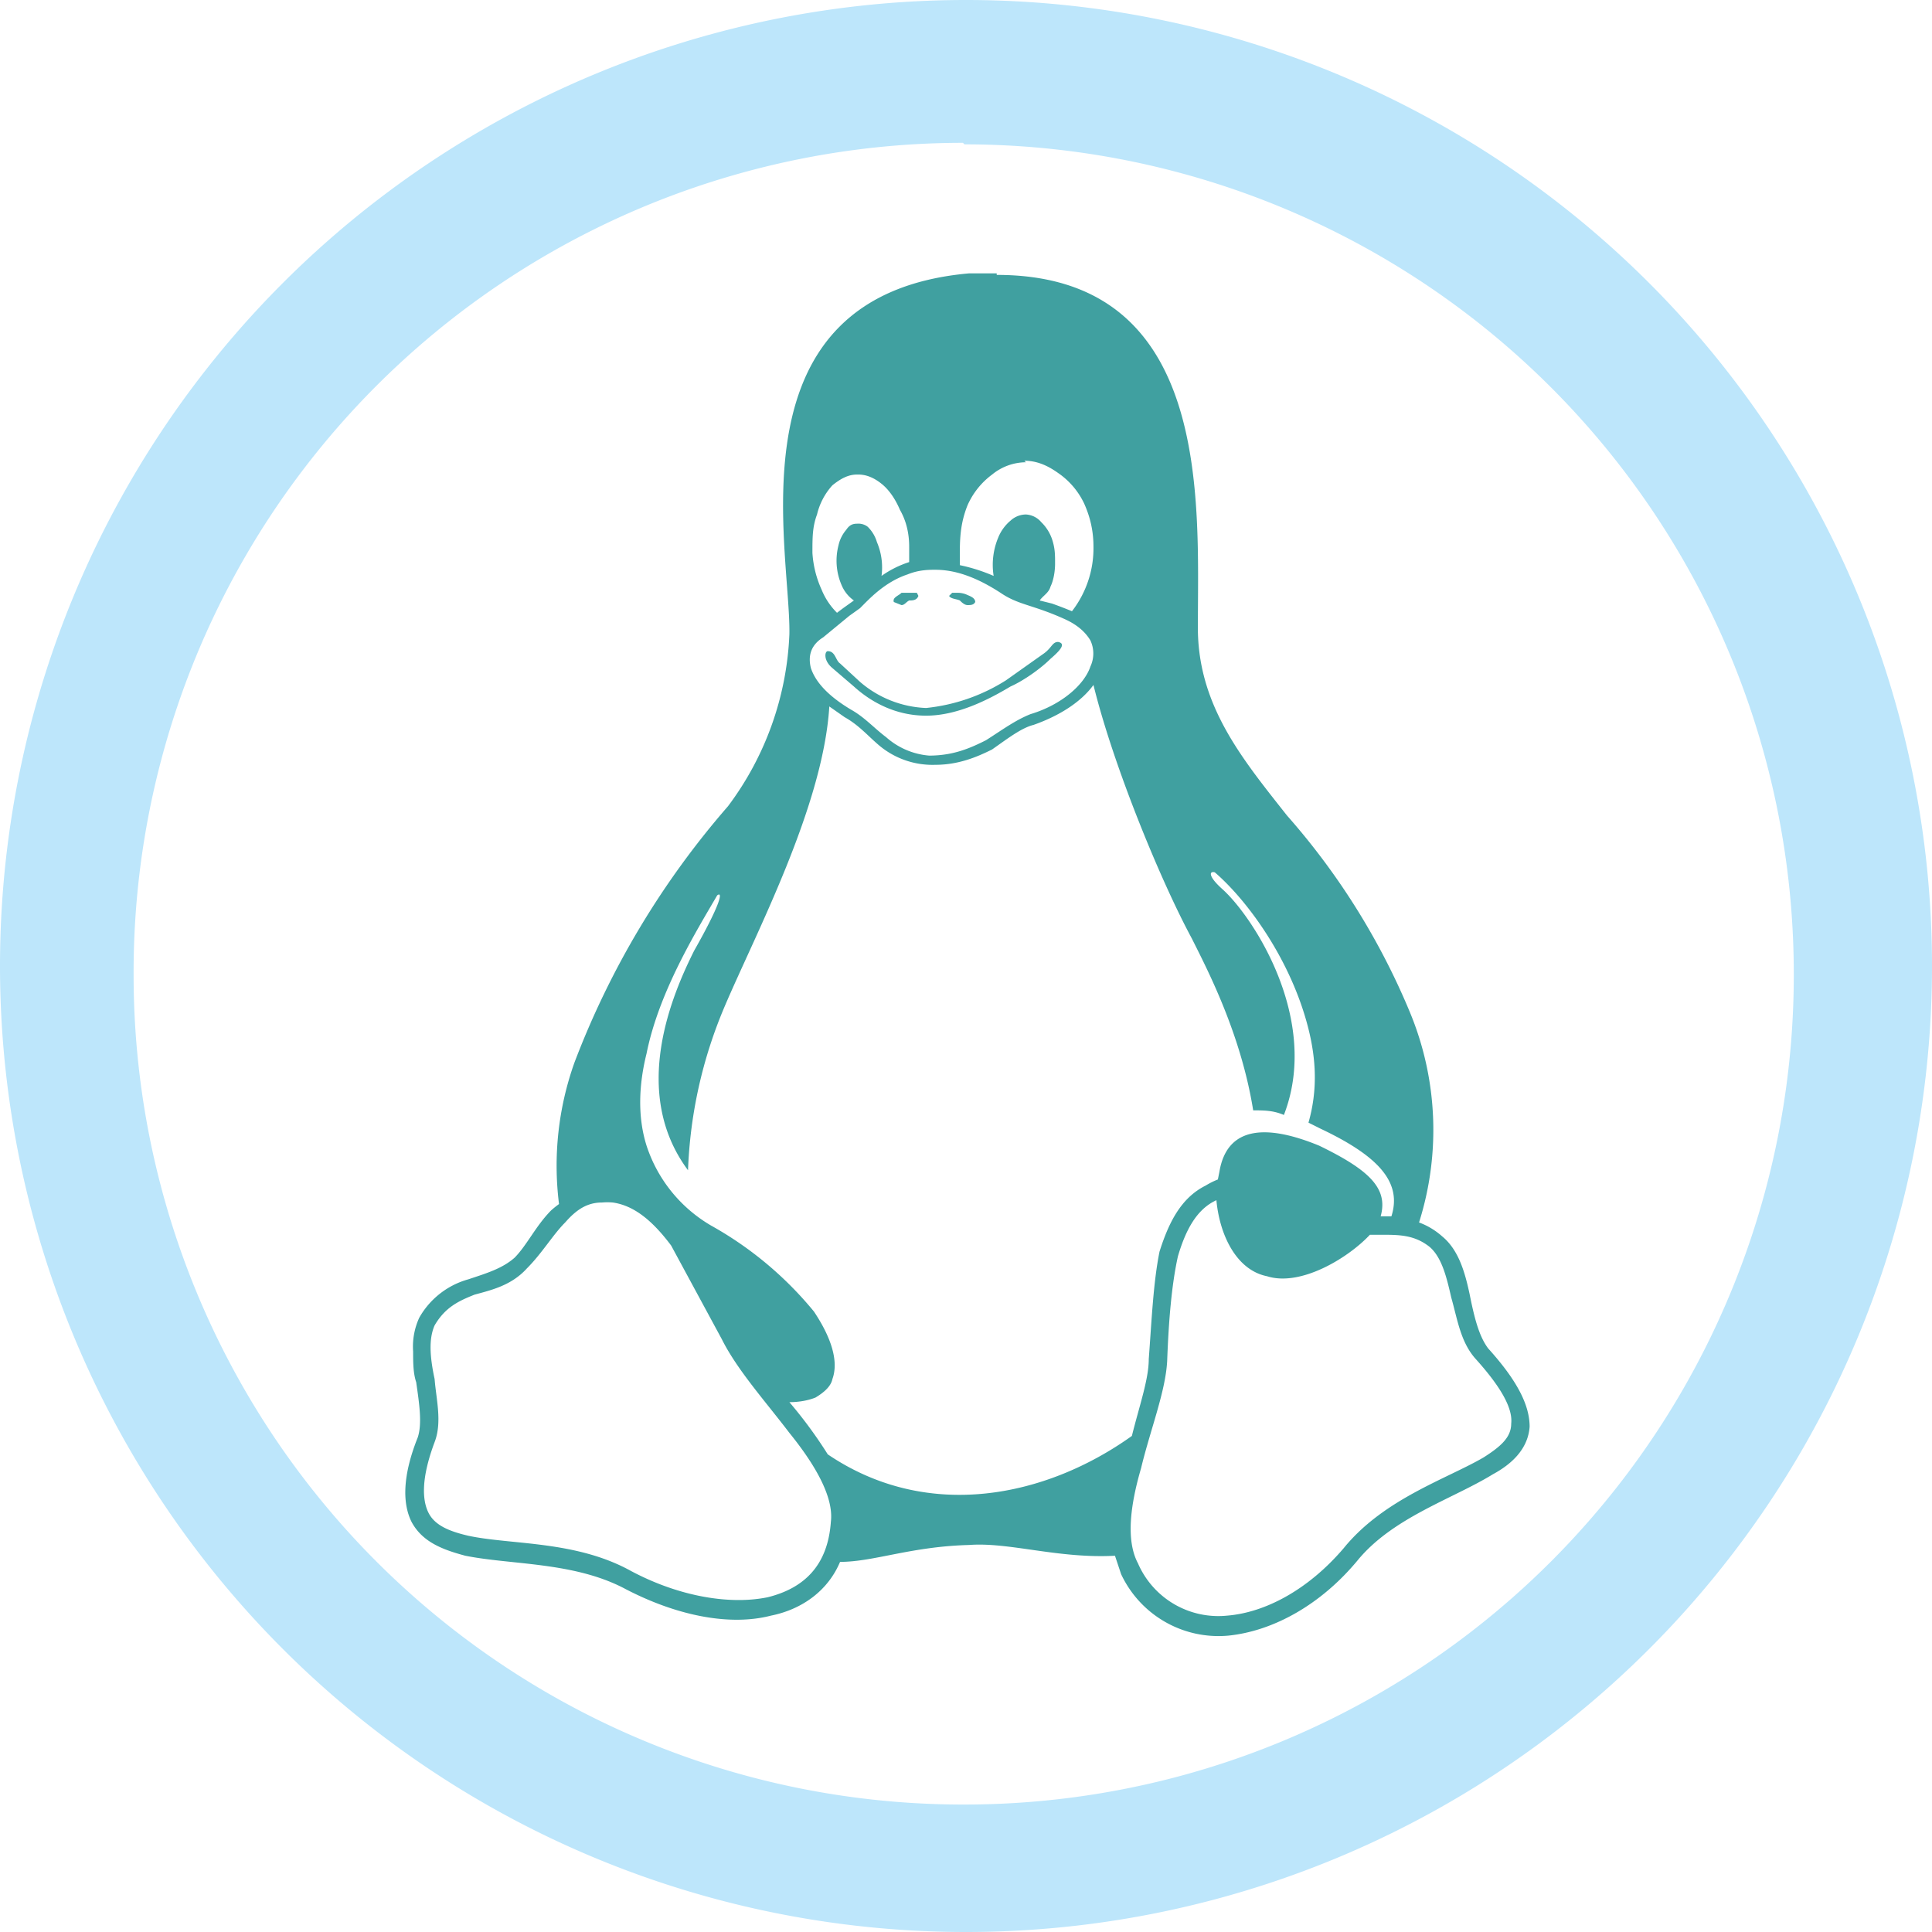 <?xml version="1.0" encoding="UTF-8" standalone="no"?>
<svg
   width="47.546"
   height="47.546"
   viewBox="0 0 12.58 12.58"
   version="1.1"
   id="svg6"
   sodipodi:docname="tuxpuck.svg"
   inkscape:version="0.92.4 (5da689c313, 2019-01-14)"
   xmlns:inkscape="http://www.inkscape.org/namespaces/inkscape"
   xmlns:sodipodi="http://sodipodi.sourceforge.net/DTD/sodipodi-0.dtd"
   xmlns="http://www.w3.org/2000/svg"
   xmlns:svg="http://www.w3.org/2000/svg"
   xmlns:rdf="http://www.w3.org/1999/02/22-rdf-syntax-ns#"
   xmlns:cc="http://creativecommons.org/ns#"
   xmlns:dc="http://purl.org/dc/elements/1.1/">
  <defs
     id="defs10" />
  <sodipodi:namedview
     pagecolor="#ffffff"
     bordercolor="#666666"
     borderopacity="1"
     objecttolerance="10"
     gridtolerance="10"
     guidetolerance="10"
     inkscape:pageopacity="0"
     inkscape:pageshadow="2"
     inkscape:window-width="1087"
     inkscape:window-height="480"
     id="namedview8"
     showgrid="false"
     inkscape:zoom="4.9166667"
     inkscape:cx="2.1355932"
     inkscape:cy="24"
     inkscape:window-x="0"
     inkscape:window-y="25"
     inkscape:window-maximized="0"
     inkscape:current-layer="svg6"
     inkscape:showpageshadow="0"
     inkscape:pagecheckerboard="0"
     inkscape:deskcolor="#d1d1d1" />
  <path
     d="M 6.29,0 A 6.29,6.29 0 0 0 7.9490244e-6,6.3 6.29,6.29 0 0 0 6.3,12.58 6.29,6.29 0 0 0 12.58,6.29 6.29,6.29 0 0 0 6.29,0 Z m -0.02,0.93 0.01,0.01 A 5.4,5.4 0 0 1 11.68,6.34 5.4,5.4 0 0 1 6.28,11.75 5.4,5.4 0 0 1 0.87,6.35 5.4,5.4 0 0 1 6.27,0.93 Z"
     id="path2"
     inkscape:connector-curvature="0"
     style="fill:#bde6fb;fill-opacity:1" />
  <path
     d="m 6.49,1.78 h -0.18 c -1.57,0.14 -1.16,1.79 -1.17,2.35 a 2,2 0 0 1 -0.4,1.12 5.53,5.53 0 0 0 -1,1.67 2,2 0 0 0 -0.1,0.92 0.69,0.69 0 0 0 -0.05,0.04 c -0.1,0.1 -0.16,0.23 -0.24,0.31 -0.08,0.07 -0.18,0.1 -0.3,0.14 a 0.53,0.53 0 0 0 -0.32,0.25 0.45,0.45 0 0 0 -0.04,0.22 c 0,0.07 0,0.14 0.02,0.2 0.02,0.14 0.04,0.27 0.01,0.36 -0.1,0.25 -0.1,0.43 -0.04,0.55 0.07,0.13 0.2,0.18 0.35,0.22 0.3,0.06 0.7,0.04 1.03,0.21 0.34,0.18 0.69,0.25 0.96,0.18 0.2,-0.04 0.37,-0.16 0.45,-0.35 0.22,0 0.46,-0.1 0.84,-0.11 0.26,-0.02 0.58,0.09 0.95,0.07 l 0.04,0.12 a 0.7,0.7 0 0 0 0.7,0.4 c 0.29,-0.03 0.6,-0.2 0.84,-0.49 l -0.05,-0.04 0.05,0.04 c 0.23,-0.28 0.62,-0.4 0.88,-0.56 0.13,-0.07 0.23,-0.17 0.24,-0.31 0,-0.14 -0.08,-0.3 -0.27,-0.51 -0.06,-0.08 -0.09,-0.2 -0.12,-0.35 -0.03,-0.14 -0.07,-0.29 -0.18,-0.38 a 0.47,0.47 0 0 0 -0.15,-0.09 2,2 0 0 0 -0.06,-1.37 4.6,4.6 0 0 0 -0.8,-1.28 c -0.3,-0.38 -0.59,-0.73 -0.58,-1.25 0,-0.8 0.09,-2.27 -1.31,-2.27 z m 0.18,1.22 c 0.08,0 0.15,0.03 0.22,0.08 a 0.5,0.5 0 0 1 0.17,0.2 c 0.04,0.09 0.06,0.18 0.06,0.28 a 0.67,0.67 0 0 1 -0.14,0.42 2.61,2.61 0 0 0 -0.13,-0.05 l -0.08,-0.02 c 0.02,-0.03 0.06,-0.05 0.07,-0.09 0.02,-0.04 0.03,-0.1 0.03,-0.15 0,-0.06 0,-0.1 -0.02,-0.16 a 0.28,0.28 0 0 0 -0.07,-0.11 0.14,0.14 0 0 0 -0.1,-0.05 0.15,0.15 0 0 0 -0.1,0.04 0.28,0.28 0 0 0 -0.08,0.11 0.46,0.46 0 0 0 -0.03,0.25 1.13,1.13 0 0 0 -0.22,-0.07 V 3.59 c 0,-0.11 0.01,-0.2 0.05,-0.3 a 0.5,0.5 0 0 1 0.16,-0.2 0.35,0.35 0 0 1 0.22,-0.08 z m -1.08,0.09 c 0.05,0 0.1,0.02 0.15,0.06 0.05,0.04 0.09,0.1 0.12,0.17 0.04,0.07 0.06,0.15 0.06,0.24 v 0.1 a 0.66,0.66 0 0 0 -0.18,0.09 0.42,0.42 0 0 0 -0.03,-0.22 0.23,0.23 0 0 0 -0.06,-0.1 0.1,0.1 0 0 0 -0.07,-0.02 c -0.03,0 -0.05,0.01 -0.07,0.04 a 0.23,0.23 0 0 0 -0.05,0.1 0.4,0.4 0 0 0 0.02,0.26 0.23,0.23 0 0 0 0.08,0.1 l -0.07,0.05 -0.04,0.03 a 0.45,0.45 0 0 1 -0.1,-0.15 0.68,0.68 0 0 1 -0.06,-0.24 c 0,-0.1 0,-0.17 0.03,-0.25 a 0.43,0.43 0 0 1 0.1,-0.19 c 0.05,-0.04 0.1,-0.07 0.16,-0.07 z m 0.5,0.62 c 0.12,0 0.26,0.04 0.44,0.16 0.11,0.07 0.2,0.07 0.4,0.16 0.09,0.04 0.14,0.09 0.17,0.14 a 0.2,0.2 0 0 1 0,0.17 c -0.04,0.12 -0.19,0.25 -0.39,0.31 -0.1,0.04 -0.18,0.1 -0.29,0.17 -0.1,0.05 -0.21,0.1 -0.37,0.1 a 0.48,0.48 0 0 1 -0.28,-0.12 c -0.08,-0.06 -0.14,-0.13 -0.23,-0.18 -0.15,-0.09 -0.23,-0.18 -0.26,-0.27 -0.02,-0.08 0,-0.15 0.08,-0.2 l 0.17,-0.14 0.07,-0.05 c 0.06,-0.06 0.16,-0.17 0.31,-0.22 0.05,-0.02 0.1,-0.03 0.17,-0.03 z m -0.16,0.15 h -0.06 c -0.02,0.02 -0.06,0.03 -0.05,0.06 l 0.05,0.02 c 0.02,0 0.03,-0.02 0.05,-0.03 0.02,0 0.05,0 0.06,-0.03 l -0.01,-0.02 z m 0.3,0 h -0.03 l -0.02,0.02 c 0.01,0.02 0.05,0.02 0.07,0.03 0.01,0.01 0.03,0.03 0.05,0.03 0.02,0 0.04,0 0.05,-0.02 0,-0.03 -0.04,-0.04 -0.06,-0.05 a 0.15,0.15 0 0 0 -0.06,-0.01 z m 0.66,0.32 c -0.04,0 -0.04,0.04 -0.1,0.08 l -0.24,0.17 a 1.2,1.2 0 0 1 -0.52,0.18 0.7,0.7 0 0 1 -0.43,-0.17 l -0.13,-0.12 c -0.03,-0.02 -0.03,-0.08 -0.08,-0.08 -0.02,0 -0.03,0.06 0.03,0.11 l 0.14,0.12 c 0.11,0.1 0.27,0.19 0.47,0.19 0.2,0 0.4,-0.1 0.55,-0.19 0.09,-0.04 0.2,-0.12 0.26,-0.18 0.07,-0.06 0.1,-0.1 0.05,-0.11 z m 0.23,0.28 c 0.13,0.53 0.44,1.28 0.64,1.65 0.1,0.2 0.32,0.62 0.4,1.12 0.07,0 0.13,0 0.2,0.03 0.24,-0.62 -0.2,-1.29 -0.4,-1.47 -0.09,-0.08 -0.09,-0.12 -0.05,-0.11 0.22,0.19 0.5,0.58 0.61,1.02 0.05,0.2 0.06,0.4 0,0.61 l 0.08,0.04 c 0.38,0.18 0.53,0.35 0.46,0.57 h -0.07 c 0.05,-0.18 -0.07,-0.3 -0.4,-0.46 -0.34,-0.14 -0.6,-0.13 -0.65,0.17 l -0.01,0.05 a 0.52,0.52 0 0 0 -0.08,0.04 c -0.16,0.08 -0.24,0.24 -0.3,0.43 -0.04,0.2 -0.05,0.43 -0.07,0.7 0,0.13 -0.06,0.3 -0.11,0.5 -0.56,0.4 -1.33,0.56 -1.98,0.12 a 2.91,2.91 0 0 0 -0.25,-0.34 c 0.06,0 0.12,-0.01 0.17,-0.03 0.05,-0.03 0.1,-0.07 0.11,-0.12 0.04,-0.11 0,-0.26 -0.12,-0.44 a 2.34,2.34 0 0 0 -0.67,-0.56 0.94,0.94 0 0 1 -0.42,-0.52 c -0.06,-0.19 -0.05,-0.4 0,-0.6 0.08,-0.4 0.32,-0.79 0.46,-1.03 0.04,-0.03 0.02,0.06 -0.15,0.36 -0.14,0.28 -0.42,0.92 -0.04,1.43 a 3,3 0 0 1 0.24,-1.07 c 0.2,-0.47 0.64,-1.3 0.68,-1.95 l 0.1,0.07 c 0.09,0.05 0.15,0.12 0.22,0.18 a 0.54,0.54 0 0 0 0.37,0.13 c 0.15,0 0.27,-0.05 0.37,-0.1 0.1,-0.07 0.19,-0.14 0.27,-0.16 0.17,-0.06 0.31,-0.15 0.39,-0.26 z m 0.8,3.35 c 0.02,0.23 0.13,0.46 0.33,0.5 0.22,0.07 0.53,-0.12 0.67,-0.27 h 0.07 c 0.12,0 0.22,0 0.32,0.08 0.08,0.07 0.11,0.2 0.14,0.33 0.04,0.14 0.06,0.29 0.16,0.4 0.18,0.2 0.24,0.33 0.23,0.42 0,0.09 -0.07,0.15 -0.18,0.22 -0.24,0.14 -0.65,0.27 -0.91,0.59 -0.23,0.27 -0.51,0.42 -0.76,0.44 a 0.57,0.57 0 0 1 -0.58,-0.34 c -0.08,-0.15 -0.05,-0.38 0.02,-0.62 0.06,-0.25 0.16,-0.5 0.17,-0.7 0.01,-0.27 0.03,-0.5 0.07,-0.68 0.05,-0.17 0.12,-0.3 0.24,-0.36 l 0.02,-0.01 z m -4,0.02 a 0.4,0.4 0 0 1 0.07,0 c 0.14,0.02 0.26,0.12 0.38,0.28 l 0.33,0.61 c 0.1,0.2 0.28,0.4 0.44,0.61 0.17,0.21 0.29,0.42 0.27,0.58 -0.02,0.28 -0.17,0.43 -0.41,0.49 -0.24,0.05 -0.57,0 -0.89,-0.17 -0.36,-0.2 -0.78,-0.17 -1.06,-0.23 -0.13,-0.03 -0.22,-0.07 -0.26,-0.15 -0.04,-0.08 -0.05,-0.22 0.04,-0.46 0.05,-0.13 0.01,-0.28 0,-0.41 -0.03,-0.14 -0.04,-0.26 0,-0.35 0.07,-0.12 0.16,-0.16 0.26,-0.2 0.11,-0.03 0.24,-0.06 0.34,-0.17 0.1,-0.1 0.17,-0.22 0.25,-0.3 0.07,-0.08 0.14,-0.13 0.24,-0.13 z"
     id="path4"
     inkscape:connector-curvature="0"
     style="opacity:0.75;fill:#008080" />
</svg>
